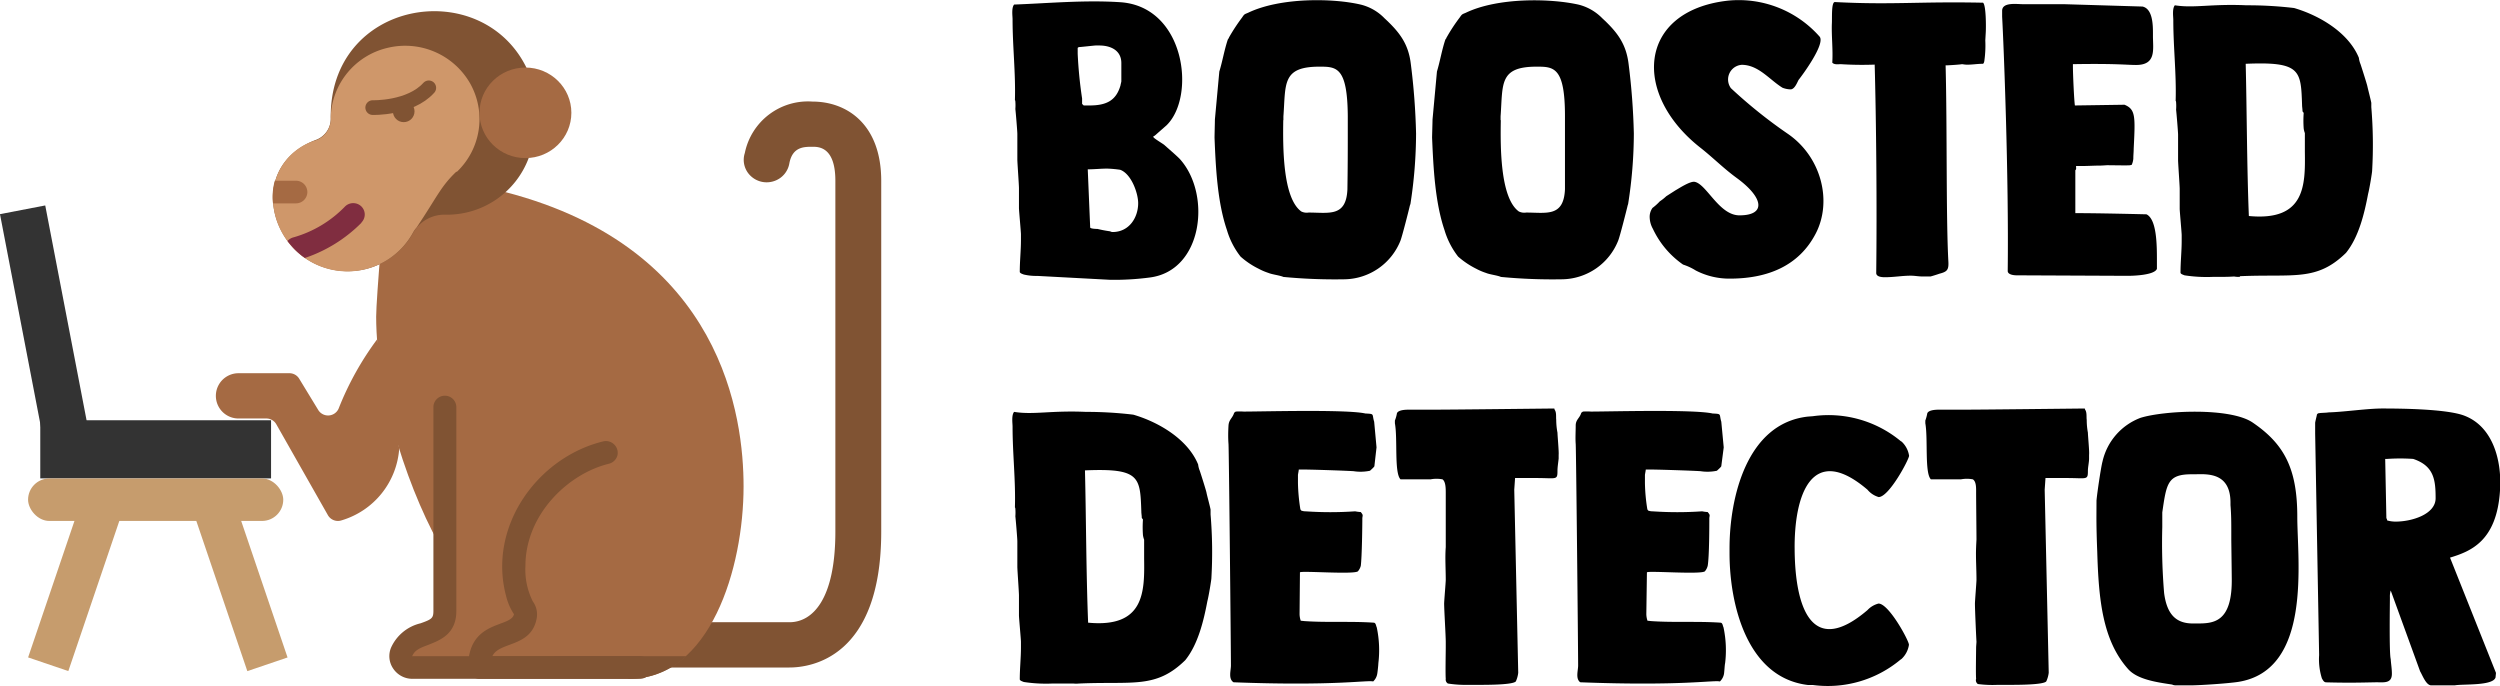 <svg xmlns="http://www.w3.org/2000/svg" viewBox="0 0 340.15 93.34"><defs><style>.cls-1{fill:#805333;}.cls-2{fill:#a56a43;}.cls-3{fill:#cf976a;}.cls-4{fill:#802d40;}.cls-5{fill:none;stroke:#805333;stroke-linecap:round;stroke-miterlimit:10;stroke-width:2px;}.cls-6{fill:#333;}.cls-7{fill:#c69c6d;}</style></defs><title>Logo complet - boosted_1</title><g id="Layer_2" data-name="Layer 2"><g id="Layer_1-2" data-name="Layer 1"><path d="M139.29,37.35c-.11-.05-.54-.16-.54-.37,0-1.43.16-2.91.16-4.29v-.8c0-.37-.27-3.23-.27-3.6v-2.7c0-.43-.22-3.5-.22-3.87v-3.5c0-.37-.22-3-.27-3.39a6.81,6.81,0,0,0,0-1s0-.16-.06-.21c.11-3.66-.32-7.26-.32-11,0-.42-.17-1.54.21-2,4.47-.16,9.53-.64,14.43-.32,8.87.58,10.34,12.83,6.31,16.75l-1.63,1.43c-.06,0-.16.05-.16.1v.06c0,.16,1.36.95,1.52,1.11s1.9,1.64,2.18,2c4.19,4.82,3,15.05-4.14,16a36.78,36.78,0,0,1-5.44.32l-9.91-.53A7.3,7.3,0,0,1,139.29,37.35Zm8.16-23h.77c2.28,0,3.64-.63,4.24-2.75,0-.06.11-.48.11-.53V8.58c0-1.7-1.41-2.39-3-2.39h-.49c-.17,0-2,.21-2.18.21h-.11l-.16.11V7.3a58.54,58.54,0,0,0,.6,6.1v.74Zm3.87,17.22h.05c2.29,0,3.49-2,3.49-3.92,0-1.37-.93-4-2.45-4.55a15.83,15.83,0,0,0-1.74-.16c-.93,0-1.75.1-2.67.1l.33,7.9c0,.21,1,.21,1,.21a16.74,16.74,0,0,0,1.69.32S151.27,31.57,151.32,31.57Z"/><path d="M172.6,37.14a8.18,8.18,0,0,1-1.36-.58,10.86,10.86,0,0,1-2.45-1.65,10.7,10.7,0,0,1-1.85-3.6c-1.31-3.82-1.53-8.59-1.69-12.56,0-.37.05-2.12.05-2.49l.6-6.52c.44-1.43.66-2.86,1.15-4.34a.69.69,0,0,1,.1-.16c.06-.06.06-.16.11-.22A25.09,25.09,0,0,1,169,2.38c.32-.48.32-.43.81-.64,4.41-2.12,11.6-2,15.35-1.11a6.72,6.72,0,0,1,3.21,1.85c2.07,1.91,3.27,3.5,3.59,6.25a90.84,90.84,0,0,1,.71,9.44,63.21,63.21,0,0,1-.76,9.54c0,.05-.11.31-.11.37-.16.69-1,4-1.25,4.66A8.34,8.34,0,0,1,183,38a73.9,73.9,0,0,1-8.38-.32C174.12,37.46,173.09,37.35,172.6,37.14Zm2-20.77c-.05,3.49-.11,10.54,2.45,12.4a1.67,1.67,0,0,0,1,.15c2.78,0,5.12.64,5.28-3.17,0-.27.05-2.6.05-6.95v-3c-.05-6.68-1.52-6.73-3.86-6.73-5.12,0-4.57,2.33-4.9,6.78v.48Z"/><path d="M202.2,37.14a8.18,8.18,0,0,1-1.36-.58,11.32,11.32,0,0,1-2.45-1.65,10.89,10.89,0,0,1-1.85-3.6c-1.3-3.82-1.52-8.59-1.69-12.56,0-.37.06-2.12.06-2.49l.6-6.52c.43-1.43.65-2.86,1.14-4.34a.91.91,0,0,1,.11-.16c.05-.06.05-.16.11-.22a23.49,23.49,0,0,1,1.74-2.64c.33-.48.33-.43.82-.64C203.84-.38,211-.22,214.78.63A6.81,6.81,0,0,1,218,2.48c2.07,1.91,3.26,3.5,3.59,6.25a90.84,90.84,0,0,1,.71,9.44,62,62,0,0,1-.77,9.54c0,.05-.1.31-.1.37-.17.69-1,4-1.26,4.66A8.33,8.33,0,0,1,212.6,38a73.81,73.81,0,0,1-8.38-.32C203.73,37.46,202.69,37.35,202.2,37.14Zm2-20.77c-.06,3.49-.11,10.54,2.45,12.4a1.67,1.67,0,0,0,1,.15c2.77,0,5.11.64,5.28-3.17,0-.27,0-2.6,0-6.95v-3c0-6.68-1.52-6.73-3.86-6.73-5.12,0-4.58,2.33-4.9,6.78v.48Z"/><path d="M224.9,31.15a3.36,3.36,0,0,1-.44-1.48,2.09,2.09,0,0,1,.38-1.38,7.29,7.29,0,0,0,1-.9,6,6,0,0,0,.87-.69l1.25-.8c.55-.31,2-1.27,2.62-1.16,1.63.32,3.32,4.56,6.09,4.56,3.65,0,3.32-2.39-.38-5.09-1.74-1.27-3.1-2.65-4.79-4C222,12.87,222.83,1.53,235,.1A14.67,14.67,0,0,1,247.59,5c.76,1-2.34,5.2-2.88,5.88-.22.43-.55,1.28-1.09,1.28a3.19,3.19,0,0,1-1.09-.22c-1.74-1.06-3.26-3.12-5.55-3.12A2,2,0,0,0,235.51,12a66.2,66.2,0,0,0,7.73,6.2c4.57,3.13,6.09,9.17,3.81,13.57s-6.53,6.14-11.7,6.14a9.92,9.92,0,0,1-4.63-1.11A7.6,7.6,0,0,0,229,36,12.25,12.25,0,0,1,224.9,31.15Z"/><path d="M269.41.36l.39,0c.43.27.43,3.34.38,4.08l-.06,1.06A14.69,14.69,0,0,1,270,8.2c0,.06-.06.48-.22.48-.81,0-1.63.16-2.39.11l-.44-.06c-.22.06-1.85.16-2.07.16h-.16c.22,8.59.05,20.83.38,26.77.05,1.11-.22,1.32-1.25,1.59-.27.1-1.14.37-1.2.37h-1c-.65,0-1.09-.11-1.69-.11-1.14,0-2.28.21-3.48.21-.27,0-1.2,0-1.2-.58.11-9,0-20.77-.21-28.35a44.88,44.88,0,0,1-4.63-.06c-.27,0-.87.11-1.14-.21.11-1.75-.11-3.5-.06-5.24.06-.69-.11-3.08.44-3C257.39.68,261,.2,269.41.36Z"/><path d="M274.36,37.46c-.27,0-1.19-.06-1.19-.59.16-12.93-.55-30.89-.76-34.6v-.8c0-1.21,2-.9,2.83-.9l5.6,0,10.67.32c1.42.32,1.42,2.6,1.42,3.71v.32c0,1.8.48,3.92-2.29,3.92-1.31,0-2.72-.21-8.6-.11V9c0,1.06.16,4.66.27,5.35l6.75-.1c1.52.63,1.47,1.59,1.25,6,0,.43-.05.85-.05,1.33a2.5,2.5,0,0,1-.22.85l-.22.05c-.16.05-2.45,0-3.15,0,0,0-.71.05-.93.05-.87,0-1.69.06-2.56.06h-.71v.1c0,.16.06.32-.1.48V29c2,0,5.11.05,9.68.16,1.42.69,1.42,4.24,1.42,6.36v1.06c-.33.84-3.05.95-4,.95Z"/><path d="M304.73,37.67a3.4,3.4,0,0,1-.76-.05c-.71.05-1.41.05-1.69.05h-1.14a19.83,19.83,0,0,1-3.92-.21c-.11-.06-.54-.16-.54-.37,0-1.43.16-2.92.16-4.3V32c0-.37-.27-3.23-.27-3.6V25.69c0-.42-.22-3.5-.22-3.87V18.33c0-.37-.22-3-.27-3.4a6.68,6.68,0,0,0,0-1s0-.16-.06-.21c.11-3.66-.32-7.26-.32-11,0-.43-.17-1.54.21-2,2.62.42,5-.22,9.75,0a53.78,53.78,0,0,1,6.47.37c3.43,1,7.41,3.33,8.82,6.78a3.09,3.09,0,0,0,.22.85c.11.32.87,2.7.93,3s.48,1.91.54,2.28v.58a61,61,0,0,1,.11,8.69c0,.16-.33,2.28-.55,3.13-.49,2.59-1.25,5.83-3,8-4,3.92-7.08,2.86-14.42,3.18Zm.82-29c.16,6.52.16,14,.43,20.72,7.73.74,7.68-4.29,7.62-8.74V18.11a2.91,2.91,0,0,1-.16-.63,15,15,0,0,1,0-2.12l-.16-.21c0-.32-.06-.59-.06-.85C313.06,9.58,313.06,8.36,305.55,8.68Z"/><path d="M146.8,93a3.4,3.4,0,0,1-.76,0c-.71,0-1.42,0-1.69,0h-1.14a19.83,19.83,0,0,1-3.92-.21c-.11-.06-.54-.16-.54-.37,0-1.44.16-2.92.16-4.3v-.79c0-.37-.27-3.23-.27-3.61V81c0-.42-.22-3.5-.22-3.87V73.65c0-.38-.22-3-.27-3.4a6.68,6.68,0,0,0,0-1s0-.16-.06-.21c.11-3.66-.32-7.27-.32-11,0-.43-.17-1.54.21-2,2.62.43,5-.21,9.75,0a53.85,53.85,0,0,1,6.47.38c3.43,1,7.41,3.33,8.82,6.78a3.09,3.09,0,0,0,.22.85c.11.31.87,2.7.92,3s.49,1.91.55,2.28V70a61,61,0,0,1,.11,8.69c0,.16-.33,2.28-.55,3.13-.49,2.59-1.25,5.83-3,8-4,3.92-7.08,2.86-14.42,3.18Zm.82-29c.16,6.52.16,14,.43,20.72,7.73.74,7.68-4.29,7.62-8.74V73.43a2.91,2.91,0,0,1-.16-.63,15,15,0,0,1,0-2.12l-.16-.21c0-.32-.06-.59-.06-.85C155.13,64.9,155.13,63.68,147.62,64Z"/><path d="M167.48,90.55c0-2.12-.27-29.36-.33-30.15s-.05-1.65,0-2.49.55-1,.77-1.75l.21-.16a7.68,7.68,0,0,1,1.09,0c2.51,0,14.05-.32,16.55.26,1.31.06.87.06,1.2,1.12l.32,3.49L187,63.42c0,.1-.49.53-.6.63a6.23,6.23,0,0,1-2.23.06c-.77-.06-6.7-.27-7.46-.22,0,.16-.11.64-.11.75V65.7a25.53,25.53,0,0,0,.33,3.6l.11.16a1.49,1.49,0,0,0,.59.11,49,49,0,0,0,6.75,0,5.61,5.61,0,0,0,.77.1c.32.42.27.37.21.8,0,1-.05,5.24-.21,6.51a1.88,1.88,0,0,1-.39.75c-.54.47-7.83-.11-7.89.15l-.05,5.68a2.9,2.9,0,0,0,.16.9c.11,0,.49.05.55.05,3,.21,6.31,0,9.36.21.32,0,.32.43.43.64a14.85,14.85,0,0,1,.22,4.87c0,.21-.11,1.27-.16,1.49a1.81,1.81,0,0,1-.55,1c-.81-.21-5.22.64-19,.11C167.1,92.35,167.48,91.24,167.48,90.55Z"/><path d="M196.71,92.35c-.06-.63,0-3.6,0-4.24,0-.16,0-.69,0-.79,0-.8-.22-4.4-.22-5.2,0-.31.22-2.91.22-3.23,0-1.48-.11-3,0-4.45,0-.11,0-1,0-1.06,0-.64,0-5.72,0-6.31s0-1.53-.44-1.85a4.34,4.34,0,0,0-1.63,0c-1.15,0-2.34,0-3.49,0h-.59c-.88-.85-.38-5.51-.77-7.63v-.37a5.16,5.16,0,0,0,.28-1c.21-.48,1.3-.48,1.63-.48h2.77c1.2,0,2.73,0,17-.16a.6.6,0,0,1,.05.16c.28.37.17,1,.22,1.38a9.43,9.43,0,0,0,.17,1.75c0,.37.21,2.65.16,3v.53c-.05.48-.16,1.17-.16,1.64,0,1.33-.11,1-2.89,1-.43,0-2.45,0-2.88,0l-.11,1.59.54,24.9a3.83,3.83,0,0,1-.32,1.17c-.33.48-3.87.48-4.9.48H199.7A15.25,15.25,0,0,1,197,93,.63.63,0,0,1,196.71,92.35Z"/><path d="M214.72,90.55c0-2.12-.27-29.36-.33-30.15s0-1.65,0-2.49.55-1,.76-1.75l.22-.16a7.66,7.66,0,0,1,1.09,0c2.5,0,14-.32,16.55.26,1.3.06.87.06,1.19,1.12l.33,3.49-.33,2.55c0,.1-.49.53-.6.63a6.22,6.22,0,0,1-2.23.06c-.76-.06-6.69-.27-7.45-.22,0,.16-.11.64-.11.75V65.7a24.11,24.11,0,0,0,.33,3.6l.1.16a1.55,1.55,0,0,0,.6.11,49,49,0,0,0,6.75,0,5.5,5.5,0,0,0,.76.1c.33.42.28.37.22.8,0,1,0,5.24-.22,6.51a1.88,1.88,0,0,1-.38.75c-.54.47-7.83-.11-7.89.15L224,83.56a2.9,2.9,0,0,0,.16.9c.11,0,.49.05.54.05,3,.21,6.32,0,9.37.21.32,0,.32.43.43.64a14.85,14.85,0,0,1,.22,4.87c-.06.21-.11,1.27-.16,1.49a1.88,1.88,0,0,1-.55,1c-.82-.21-5.22.64-19,.11C214.34,92.35,214.72,91.24,214.72,90.55Z"/><path d="M255.59,82.12c1.42,0,4.19,5.14,4.14,5.62a3.3,3.3,0,0,1-1,1.91l-.16.11a15.43,15.43,0,0,1-11.92,3.44l-.66,0c-8.38-1-10.67-11.13-10.67-17.91v-.69c0-6.79,2.29-17,10.67-17.92l.66-.05A15.39,15.39,0,0,1,258.59,60l.16.1a3.3,3.3,0,0,1,1,1.91c0,.48-2.72,5.62-4.14,5.62a3.09,3.09,0,0,1-1.52-1c-7.57-6.46-10,.69-9.91,8.16.06,7.79,2.29,14.74,9.91,8.22A3.09,3.09,0,0,1,255.59,82.12Z"/><path d="M268.87,92.35c-.06-.63,0-3.6,0-4.24,0-.16.05-.69.05-.79-.05-.8-.21-4.4-.21-5.2,0-.31.21-2.91.21-3.23,0-1.48-.11-3-.05-4.45,0-.11.05-1,.05-1.06,0-.64-.05-5.72-.05-6.31s.05-1.53-.44-1.85a4.34,4.34,0,0,0-1.63,0c-1.14,0-2.34,0-3.48,0h-.6c-.87-.85-.38-5.51-.76-7.63v-.37a6,6,0,0,0,.27-1c.22-.48,1.31-.48,1.63-.48h2.78c1.2,0,2.72,0,17-.16a.53.53,0,0,1,.06.16c.27.37.16,1,.22,1.38a9.42,9.42,0,0,0,.16,1.75c0,.37.22,2.65.16,3v.53c0,.48-.16,1.17-.16,1.64,0,1.33-.11,1-2.89,1-.43,0-2.44,0-2.88,0l-.11,1.59.55,24.9a3.88,3.88,0,0,1-.33,1.17c-.33.48-3.87.48-4.9.48h-1.69a15.29,15.29,0,0,1-2.72-.11A.63.63,0,0,1,268.87,92.35Z"/><path d="M285.25,68.13c.05-.79.6-4.55.82-5.35a8.31,8.31,0,0,1,5.17-5.93c3.21-1,12.19-1.43,15.24.63,4.3,2.92,6.09,6.26,6.09,12.83,0,5.93,2.07,20.88-8.05,22.47-1.36.21-5.17.47-6.53.47l-1.8,0c-.22,0-.44,0-.65-.11-2.07-.31-4.74-.68-6-2.12-3.48-3.92-4-9.48-4.19-16-.06-1.43-.11-3.23-.11-4.61Zm9.2,12.56c.38,2.92,1.63,4.14,3.92,4.14h.43c2.29,0,5,0,4.85-6.36,0-.64-.06-4.77-.06-5.14v-.85c0-1.27,0-2.44-.11-3.76v-.43c-.05-3.92-3-3.81-4.79-3.76h-.49c-3.26,0-3.43,1.22-4,5.19v2A81.84,81.84,0,0,0,294.45,80.69Z"/><path d="M315,59V57.54c0-.11.17-.8.22-1a.31.31,0,0,1,.33-.32c.11-.05,1-.05,1.25-.11,2.07-.05,5.28-.53,7.35-.53,2.5,0,8.87.06,11.21,1,3.92,1.54,5.06,6.25,4.79,10.17-.44,6.89-4,8.27-6.8,9.12l6.25,15.68c0,.11-.05.48-.05.59-.27,1.22-4.52.9-5.55,1.11H330.8c-.71,0-1.2-1.38-1.52-1.91l-4-11a2.82,2.82,0,0,0-.11.9v.21c0,.64-.11,7.42.11,8.22.05.74.16,1.32.16,2,0,1.48-1.3,1.11-2.39,1.17-.82,0-3,.1-6.53,0-.33,0-.44-.27-.6-.53a8.64,8.64,0,0,1-.38-3.18Zm9.69,11.5a.65.65,0,0,1,.11.31,4.08,4.08,0,0,0,1.14.16c2.23,0,5.45-1,5.45-3.18,0-2.49-.22-4.4-3.05-5.35a26.12,26.12,0,0,0-3.54,0h-.27Z"/><g id="_016---Macaque-Monkey" data-name="016---Macaque-Monkey"><path id="Shape" class="cls-1" d="M96.48,84.66h10.93c3.13,0,6.25-3.08,6.25-12.32V24.59c0-4.62-2.28-4.62-3.12-4.62-1.14,0-2.69,0-3.13,2.2a3.09,3.09,0,0,1-2.09,2.47,3.15,3.15,0,0,1-3.18-.7,3,3,0,0,1-.8-3.12,8.77,8.77,0,0,1,9.2-7c4.68,0,9.36,3.08,9.36,10.78V72.34c0,17.14-9.55,18.48-12.49,18.48H85.55Z"/><path id="Shape-2" data-name="Shape" class="cls-2" d="M101.17,66.18c0,11.09-4.52,26.18-15.62,26.18l-25-16.94c-4.68-7.7-9.37-21.56-9.37-32.34,0-2.36,1.16-16.33,1.56-18.49l16,1.54C98.46,33.83,101.17,56.94,101.17,66.18Z"/><path id="Shape-3" data-name="Shape" class="cls-2" d="M60.56,55.4V83.12c0,4-4.57,2.27-5.9,5.56a1.54,1.54,0,0,0,.14,1.47,1.58,1.58,0,0,0,1.33.67h31Z"/><path id="Shape-4" data-name="Shape" class="cls-1" d="M87.11,92.36h-31A3.13,3.13,0,0,1,53.52,91a3,3,0,0,1-.31-2.89,5.89,5.89,0,0,1,4-3.3c1.56-.55,1.76-.71,1.76-1.71V55.4a1.56,1.56,0,0,1,3.12,0V83.12c0,3.22-2.29,4-3.81,4.62-1.18.43-1.86.73-2.2,1.54h31a1.54,1.54,0,1,1,0,3.08Z"/><path id="Shape-5" data-name="Shape" class="cls-1" d="M93.36,89.28a11.25,11.25,0,0,1-7.81,3.08H65.25a1.55,1.55,0,0,1-1.56-1.54c0-6.56,5.85-5.36,6.24-7.25a8,8,0,0,1-1.08-2.51c-2.48-9.35,4.21-18.79,13.2-21a1.59,1.59,0,0,1,1.54.44A1.57,1.57,0,0,1,84,62a1.61,1.61,0,0,1-1.16,1.1C77.24,64.47,71.49,70.05,71.49,77a9.67,9.67,0,0,0,1,4.82,3,3,0,0,1,.5,2.47c-.82,3.82-5.12,3-6,5Z"/><path id="Shape-6" data-name="Shape" class="cls-2" d="M51.32,46.16a40.79,40.79,0,0,0-5.25,9.44,1.57,1.57,0,0,1-2.76.2l-2.6-4.27a1.55,1.55,0,0,0-1.34-.75H32.45a3.08,3.08,0,1,0,0,6.16h3.77a1.55,1.55,0,0,1,1.37.78l7,12.33a1.57,1.57,0,0,0,1.88.75A11,11,0,0,0,54.32,61Z"/><path id="Shape-7" data-name="Shape" class="cls-1" d="M71.93,21.51a11.86,11.86,0,0,1-11.37,7.7,4.88,4.88,0,0,0-4.32,2.42,10.12,10.12,0,0,1-6.58,5,10.24,10.24,0,0,1-8.17-1.55C36,31.25,34.86,22.08,43.06,19A3.08,3.08,0,0,0,45,16.09C44.76,0,65.4-3.44,71.62,9.19Z"/><path id="Shape-8" data-name="Shape" class="cls-3" d="M62.12,23.33c-2.17,2.05-2.65,3.47-5.43,7.61a3.75,3.75,0,0,0-.49.69,10.16,10.16,0,0,1-19.08-5A8.17,8.17,0,0,1,43,19.08,3.08,3.08,0,0,0,45,16a10,10,0,0,1,7.74-9.49A10.18,10.18,0,0,1,64,11.41a9.9,9.9,0,0,1-1.87,12Z"/><ellipse id="Oval" class="cls-2" cx="71.49" cy="15.35" rx="6.25" ry="6.16"/><path id="Shape-9" data-name="Shape" class="cls-4" d="M49.18,30.31a19.68,19.68,0,0,1-7.7,4.79,10.15,10.15,0,0,1-2.36-2.31,1.62,1.62,0,0,1,.83-.5,15.72,15.72,0,0,0,7-4.2,1.59,1.59,0,0,1,2.22,0,1.54,1.54,0,0,1,0,2.19Z"/><path id="Shape-10" data-name="Shape" class="cls-2" d="M41.82,26.13a1.55,1.55,0,0,1-1.56,1.54H37.14a8.23,8.23,0,0,1,.25-3.08h2.87A1.55,1.55,0,0,1,41.82,26.13Z"/><path class="cls-5" d="M50.71,14.64s5.07.15,7.63-2.69"/><circle class="cls-1" cx="54.93" cy="15.15" r="1.47"/></g><rect class="cls-6" x="5.48" y="57.18" width="31.4" height="7.91"/><rect class="cls-6" x="-9.66" y="40.83" width="31.4" height="6.27" transform="translate(-35.99 58.2) rotate(-100.89)"/><rect class="cls-7" x="3.82" y="65.1" width="34.72" height="5.78" rx="2.89"/><rect class="cls-7" x="-1.79" y="75.84" width="24.62" height="5.78" transform="translate(88.45 94.08) rotate(108.76)"/><rect class="cls-7" x="20.11" y="75.84" width="24.62" height="5.78" transform="translate(96.55 22.71) rotate(71.24)"/></g></g></svg>